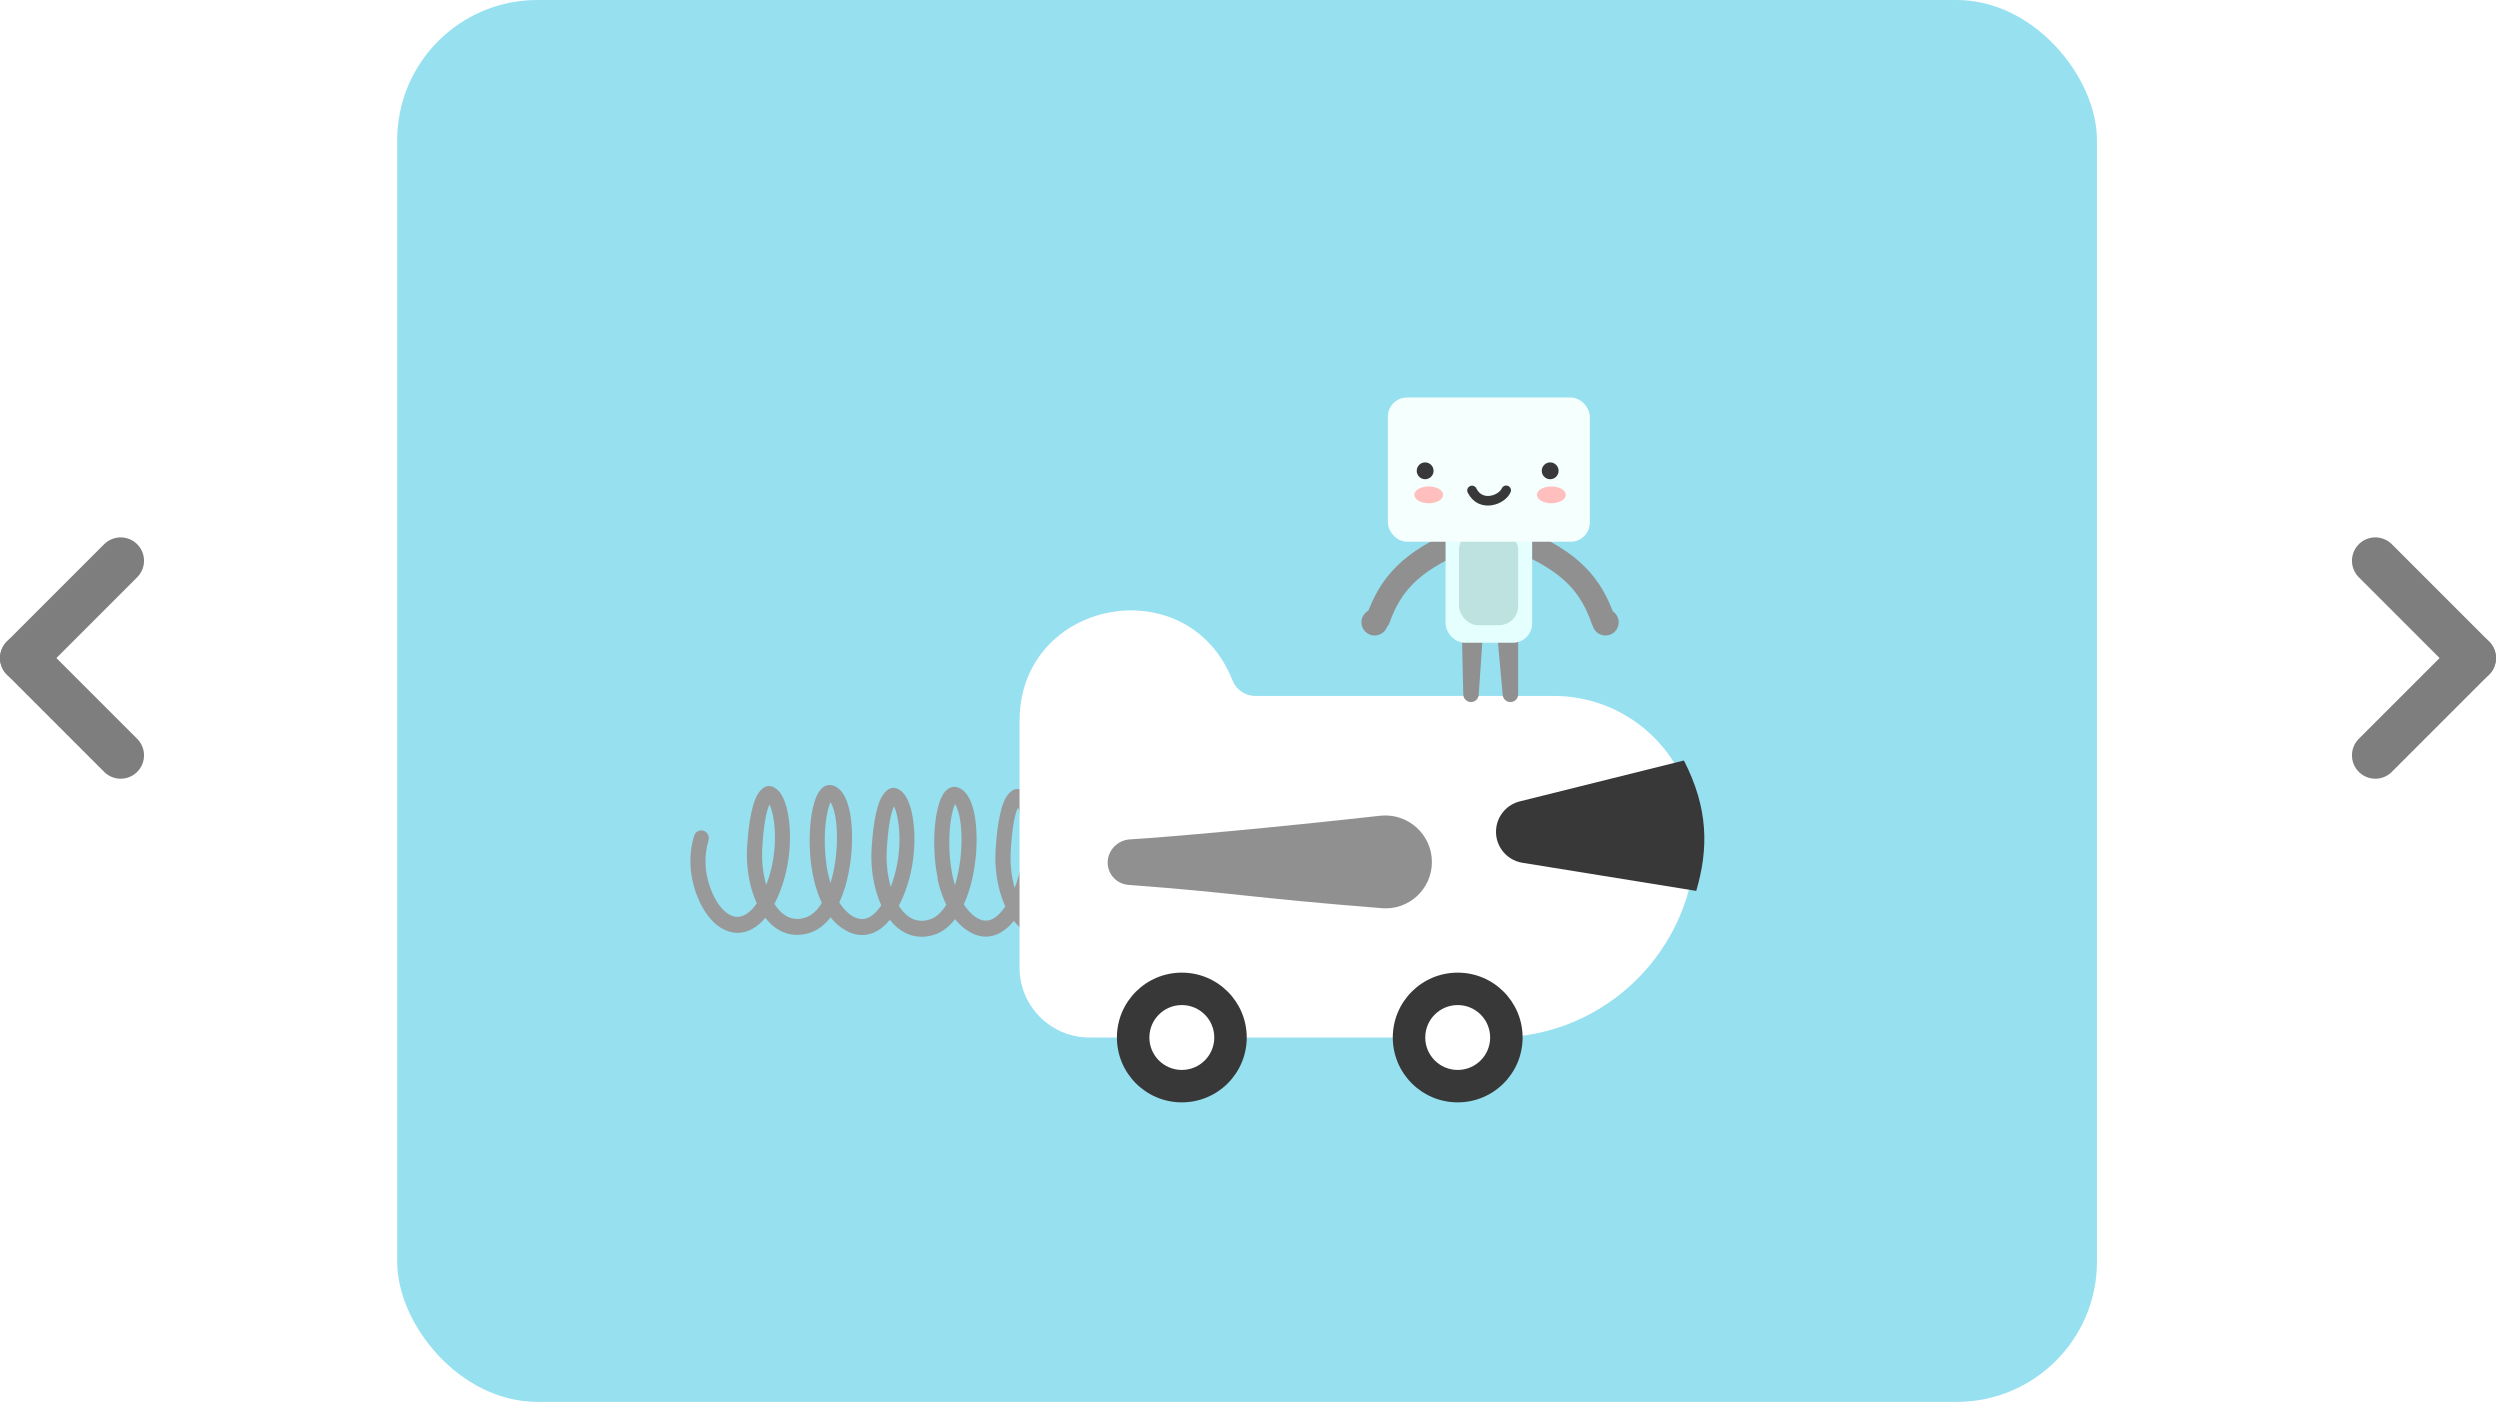<svg width="428" height="240" viewBox="0 0 428 240" fill="none" xmlns="http://www.w3.org/2000/svg">
<rect x="68" width="291" height="240" rx="24" fill="#96E0F0"/>
<path d="M406.655 129.314L423.312 112.657" stroke="#7E7E7E" stroke-width="8" stroke-linecap="round"/>
<path d="M406.655 96L423.312 112.657" stroke="#7E7E7E" stroke-width="8" stroke-linecap="round"/>
<path d="M20.657 129.314L4 112.657" stroke="#7E7E7E" stroke-width="8" stroke-linecap="round"/>
<path d="M20.657 96L4 112.657" stroke="#7E7E7E" stroke-width="8" stroke-linecap="round"/>
<path d="M160.539 150.619C160.51 150.48 160.5 150.34 160.51 150.207C160.043 147.895 159.883 145.483 159.945 143.298C159.997 141.512 160.198 139.863 160.5 138.548C160.844 137.054 161.361 135.902 162 135.301C162.568 134.765 163.218 134.577 163.932 134.791C165.137 135.158 166.004 136.395 166.526 138.171C167.036 139.895 167.26 142.236 167.176 144.736C167.091 147.197 166.705 149.843 165.984 152.226C165.708 153.139 165.38 154.012 165 154.833C165.299 155.288 165.62 155.707 165.955 156.074C166.63 156.807 167.364 157.32 168.104 157.522C168.77 157.7 169.471 157.616 170.176 157.19C170.815 156.804 171.461 156.152 172.104 155.184C171.776 154.473 171.5 153.716 171.266 152.924C170.581 150.609 170.299 148.009 170.445 145.551C170.747 140.47 171.494 137.58 172.354 136.317C173.364 134.834 174.51 134.739 175.62 135.707C176.273 136.275 176.835 137.369 177.211 138.811C178.188 142.554 178.159 149.337 175.163 155.158L175.111 155.255C175.335 155.609 175.575 155.934 175.828 156.226C176.646 157.161 177.637 157.762 178.779 157.827C179.257 157.856 179.77 157.791 180.318 157.632C181.007 157.431 181.721 157.853 181.912 158.577C182.104 159.301 181.701 160.054 181.016 160.259C180.185 160.505 179.39 160.593 178.633 160.551C176.757 160.44 175.179 159.518 173.919 158.077C173.802 157.94 173.682 157.801 173.568 157.655C172.89 158.502 172.179 159.129 171.458 159.564C170.124 160.372 168.766 160.522 167.465 160.174C166.783 159.992 166.127 159.668 165.507 159.229C165.478 159.213 165.448 159.197 165.422 159.177C164.702 158.684 164.065 158.067 163.507 157.359C162.497 158.674 161.267 159.639 159.796 160.07C158.965 160.317 158.169 160.405 157.413 160.363C155.536 160.252 153.958 159.33 152.698 157.889C152.578 157.749 152.461 157.606 152.348 157.46C152.15 157.703 151.942 157.937 151.731 158.155C150.806 159.093 149.741 159.755 148.507 159.989C147.01 160.272 145.546 159.859 144.225 158.927C144.186 158.908 144.15 158.885 144.111 158.859C143.39 158.366 142.754 157.749 142.195 157.041C141.186 158.356 139.955 159.32 138.484 159.752C137.653 159.999 136.858 160.087 136.101 160.044C134.225 159.934 132.647 159.012 131.387 157.57C131.264 157.427 131.14 157.278 131.02 157.126C130.484 157.772 129.926 158.285 129.351 158.684C128.137 159.522 126.858 159.827 125.598 159.658C124.384 159.483 123.212 158.869 122.17 157.866C120.894 156.635 119.793 154.801 119.023 152.492C118.533 151.015 118.231 149.395 118.196 147.73C118.163 146.191 118.355 144.622 118.825 143.1C119.046 142.385 119.777 141.993 120.459 142.226C121.14 142.46 121.51 143.226 121.29 143.941C120.907 145.168 120.754 146.437 120.777 147.674C120.806 149.035 121.056 150.369 121.462 151.593C122.088 153.473 122.939 154.928 123.907 155.856C124.553 156.476 125.238 156.856 125.923 156.944C126.569 157.031 127.251 156.856 127.929 156.385C128.481 156.002 129.03 155.434 129.559 154.658C129.234 153.95 128.958 153.194 128.728 152.411C128.043 150.096 127.76 147.496 127.906 145.038C128.208 139.963 128.962 137.074 129.819 135.808C130.829 134.324 131.975 134.23 133.085 135.197C133.738 135.765 134.299 136.86 134.676 138.301C135.653 142.045 135.624 148.827 132.627 154.648L132.575 154.746C132.799 155.1 133.04 155.424 133.293 155.716C134.111 156.652 135.098 157.249 136.244 157.317C136.721 157.346 137.234 157.281 137.783 157.122C138.942 156.781 139.91 155.859 140.699 154.59C140.413 153.986 140.16 153.35 139.936 152.691C139.692 151.986 139.481 151.249 139.319 150.489C138.754 148.002 138.556 145.356 138.624 142.983C138.673 141.194 138.877 139.548 139.179 138.233C139.523 136.739 140.039 135.587 140.679 134.986C141.247 134.45 141.897 134.262 142.611 134.476C143.815 134.843 144.682 136.08 145.205 137.856C145.715 139.58 145.939 141.921 145.854 144.421C145.77 146.882 145.384 149.528 144.663 151.911C144.387 152.824 144.062 153.694 143.682 154.509C143.965 154.947 144.27 155.35 144.591 155.703C145.66 156.882 146.88 157.518 148.039 157.301C148.721 157.171 149.351 156.768 149.926 156.181C150.26 155.84 150.575 155.44 150.874 154.992C150.546 154.281 150.27 153.525 150.036 152.733C149.351 150.418 149.069 147.817 149.215 145.359C149.517 140.278 150.263 137.389 151.124 136.126C152.134 134.642 153.28 134.548 154.39 135.515C155.043 136.084 155.604 137.178 155.981 138.619C156.958 142.363 156.929 149.145 153.932 154.966L153.88 155.064C154.104 155.418 154.345 155.742 154.598 156.035C155.416 156.97 156.403 157.567 157.549 157.635C158.026 157.664 158.539 157.6 159.088 157.44C160.247 157.1 161.215 156.178 162.004 154.908C161.893 154.674 161.789 154.434 161.685 154.194C161.202 153.074 160.806 151.859 160.539 150.619ZM141.744 149.538C141.786 149.632 141.822 149.733 141.841 149.843C141.939 150.304 142.052 150.749 142.182 151.184L142.208 151.093C142.854 148.96 143.202 146.567 143.28 144.327C143.354 142.122 143.166 140.103 142.741 138.658C142.565 138.061 142.377 137.606 142.186 137.343C142.017 137.674 141.848 138.2 141.695 138.872C141.429 140.015 141.257 141.46 141.208 143.054C141.156 145.119 141.306 147.405 141.744 149.538ZM131.176 151.502C132.991 146.843 132.936 141.885 132.186 139.012C132.043 138.467 131.89 138.028 131.738 137.72C131.202 138.814 130.734 141.165 130.497 145.2C130.371 147.307 130.608 149.525 131.176 151.502ZM152.491 151.824C154.306 147.165 154.25 142.207 153.5 139.334C153.358 138.788 153.205 138.35 153.052 138.041C152.517 139.135 152.049 141.486 151.812 145.522C151.689 147.626 151.922 149.846 152.491 151.824ZM163.484 151.551C163.5 151.502 163.513 151.457 163.53 151.408C164.176 149.275 164.523 146.882 164.601 144.642C164.676 142.437 164.487 140.418 164.062 138.973C163.887 138.376 163.698 137.921 163.507 137.658C163.338 137.989 163.169 138.515 163.017 139.187C162.75 140.33 162.578 141.775 162.53 143.369C162.452 145.999 162.715 148.983 163.484 151.551ZM173.714 152.015C175.529 147.356 175.474 142.398 174.724 139.525C174.581 138.98 174.429 138.541 174.276 138.233C173.74 139.327 173.273 141.678 173.036 145.713C172.913 147.817 173.146 150.038 173.714 152.015Z" fill="#999999"/>
<path d="M174.546 123.411C174.546 102.562 203.358 97.088 211.004 116.485C211.637 118.088 213.185 119.143 214.909 119.143H266.003C279.425 119.143 290.306 130.023 290.306 143.445C290.306 162.32 275.005 177.62 256.13 177.62H186.508C179.901 177.62 174.546 172.265 174.546 165.659V123.411Z" fill="white"/>
<path d="M256.181 141.569C256.517 139.441 258.093 137.72 260.184 137.199L288.285 130.197C292.508 138.43 292.509 145.281 290.397 152.522L260.624 147.704C257.706 147.232 255.719 144.489 256.181 141.569Z" fill="#383838"/>
<ellipse cx="202.328" cy="177.62" rx="11.113" ry="11.105" fill="#383838"/>
<ellipse cx="202.328" cy="177.62" rx="5.556" ry="5.553" fill="white"/>
<ellipse cx="249.558" cy="177.62" rx="11.113" ry="11.105" fill="#383838"/>
<ellipse cx="249.558" cy="177.62" rx="5.556" ry="5.553" fill="white"/>
<path d="M189.631 147.685C189.631 145.581 191.324 143.837 193.424 143.704C200.915 143.23 217.083 141.789 236.262 139.657C240.99 139.131 245.143 142.821 245.143 147.578C245.143 152.201 241.21 155.852 236.602 155.485C213.046 153.607 212.33 152.93 193.186 151.492C191.193 151.343 189.631 149.684 189.631 147.685Z" fill="#909090"/>
<g filter="url(#filter0_b_43_3029)">
<path d="M250.289 109.057H253.833L253.157 118.961C253.11 119.656 252.533 120.195 251.836 120.195C251.117 120.195 250.529 119.621 250.512 118.901L250.289 109.057Z" fill="#909090"/>
<path d="M259.908 109.057H256.364L257.267 118.992C257.329 119.673 257.901 120.195 258.585 120.195C259.316 120.195 259.908 119.603 259.908 118.872V109.057Z" fill="#909090"/>
</g>
<g filter="url(#filter1_b_43_3029)">
<path d="M260.244 92.525C268.968 96.184 272.325 100.156 274.383 105.92" stroke="#909090" stroke-width="4.107" stroke-linecap="round"/>
<ellipse cx="274.858" cy="106.537" rx="2.264" ry="2.264" fill="#909090"/>
</g>
<g filter="url(#filter2_b_43_3029)">
<path d="M250.095 92.525C241.371 96.184 238.014 100.156 235.956 105.92" stroke="#909090" stroke-width="4.107" stroke-linecap="round"/>
<ellipse cx="235.339" cy="106.537" rx="2.264" ry="2.264" fill="#909090"/>
</g>
<g filter="url(#filter3_b_43_3029)">
<rect x="247.483" y="85.337" width="14.82" height="24.7" rx="3.285" fill="#E4FFFD"/>
<rect x="249.783" y="90.83" width="10.126" height="16.201" rx="3.285" fill="#BEE2E0"/>
</g>
<g filter="url(#filter4_b_43_3029)">
<rect x="237.603" y="68.047" width="34.579" height="24.7" rx="3.285" fill="#F4FFFE"/>
<circle cx="243.984" cy="80.603" r="1.441" fill="#383838"/>
<circle cx="265.39" cy="80.603" r="1.441" fill="#383838"/>
<path d="M252.011 83.967C253.489 86.945 257.146 85.611 257.859 83.942" stroke="#383838" stroke-width="1.643" stroke-linecap="round"/>
</g>
<ellipse cx="244.601" cy="84.719" rx="2.47" ry="1.441" fill="#FFBFBC"/>
<ellipse cx="265.596" cy="84.719" rx="2.47" ry="1.441" fill="#FFBFBC"/>
<defs>
<filter id="filter0_b_43_3029" x="233.862" y="92.63" width="42.472" height="43.991" filterUnits="userSpaceOnUse" color-interpolation-filters="sRGB">
<feFlood flood-opacity="0" result="BackgroundImageFix"/>
<feGaussianBlur in="BackgroundImageFix" stdDeviation="8.213"/>
<feComposite in2="SourceAlpha" operator="in" result="effect1_backgroundBlur_43_3029"/>
<feBlend mode="normal" in="SourceGraphic" in2="effect1_backgroundBlur_43_3029" result="shape"/>
</filter>
<filter id="filter1_b_43_3029" x="241.764" y="74.044" width="51.785" height="51.183" filterUnits="userSpaceOnUse" color-interpolation-filters="sRGB">
<feFlood flood-opacity="0" result="BackgroundImageFix"/>
<feGaussianBlur in="BackgroundImageFix" stdDeviation="8.213"/>
<feComposite in2="SourceAlpha" operator="in" result="effect1_backgroundBlur_43_3029"/>
<feBlend mode="normal" in="SourceGraphic" in2="effect1_backgroundBlur_43_3029" result="shape"/>
</filter>
<filter id="filter2_b_43_3029" x="216.648" y="74.044" width="51.927" height="51.183" filterUnits="userSpaceOnUse" color-interpolation-filters="sRGB">
<feFlood flood-opacity="0" result="BackgroundImageFix"/>
<feGaussianBlur in="BackgroundImageFix" stdDeviation="8.213"/>
<feComposite in2="SourceAlpha" operator="in" result="effect1_backgroundBlur_43_3029"/>
<feBlend mode="normal" in="SourceGraphic" in2="effect1_backgroundBlur_43_3029" result="shape"/>
</filter>
<filter id="filter3_b_43_3029" x="231.878" y="69.732" width="46.03" height="55.91" filterUnits="userSpaceOnUse" color-interpolation-filters="sRGB">
<feFlood flood-opacity="0" result="BackgroundImageFix"/>
<feGaussianBlur in="BackgroundImageFix" stdDeviation="7.802"/>
<feComposite in2="SourceAlpha" operator="in" result="effect1_backgroundBlur_43_3029"/>
<feBlend mode="normal" in="SourceGraphic" in2="effect1_backgroundBlur_43_3029" result="shape"/>
</filter>
<filter id="filter4_b_43_3029" x="229.39" y="59.834" width="51.006" height="41.126" filterUnits="userSpaceOnUse" color-interpolation-filters="sRGB">
<feFlood flood-opacity="0" result="BackgroundImageFix"/>
<feGaussianBlur in="BackgroundImageFix" stdDeviation="4.107"/>
<feComposite in2="SourceAlpha" operator="in" result="effect1_backgroundBlur_43_3029"/>
<feBlend mode="normal" in="SourceGraphic" in2="effect1_backgroundBlur_43_3029" result="shape"/>
</filter>
</defs>
</svg>
